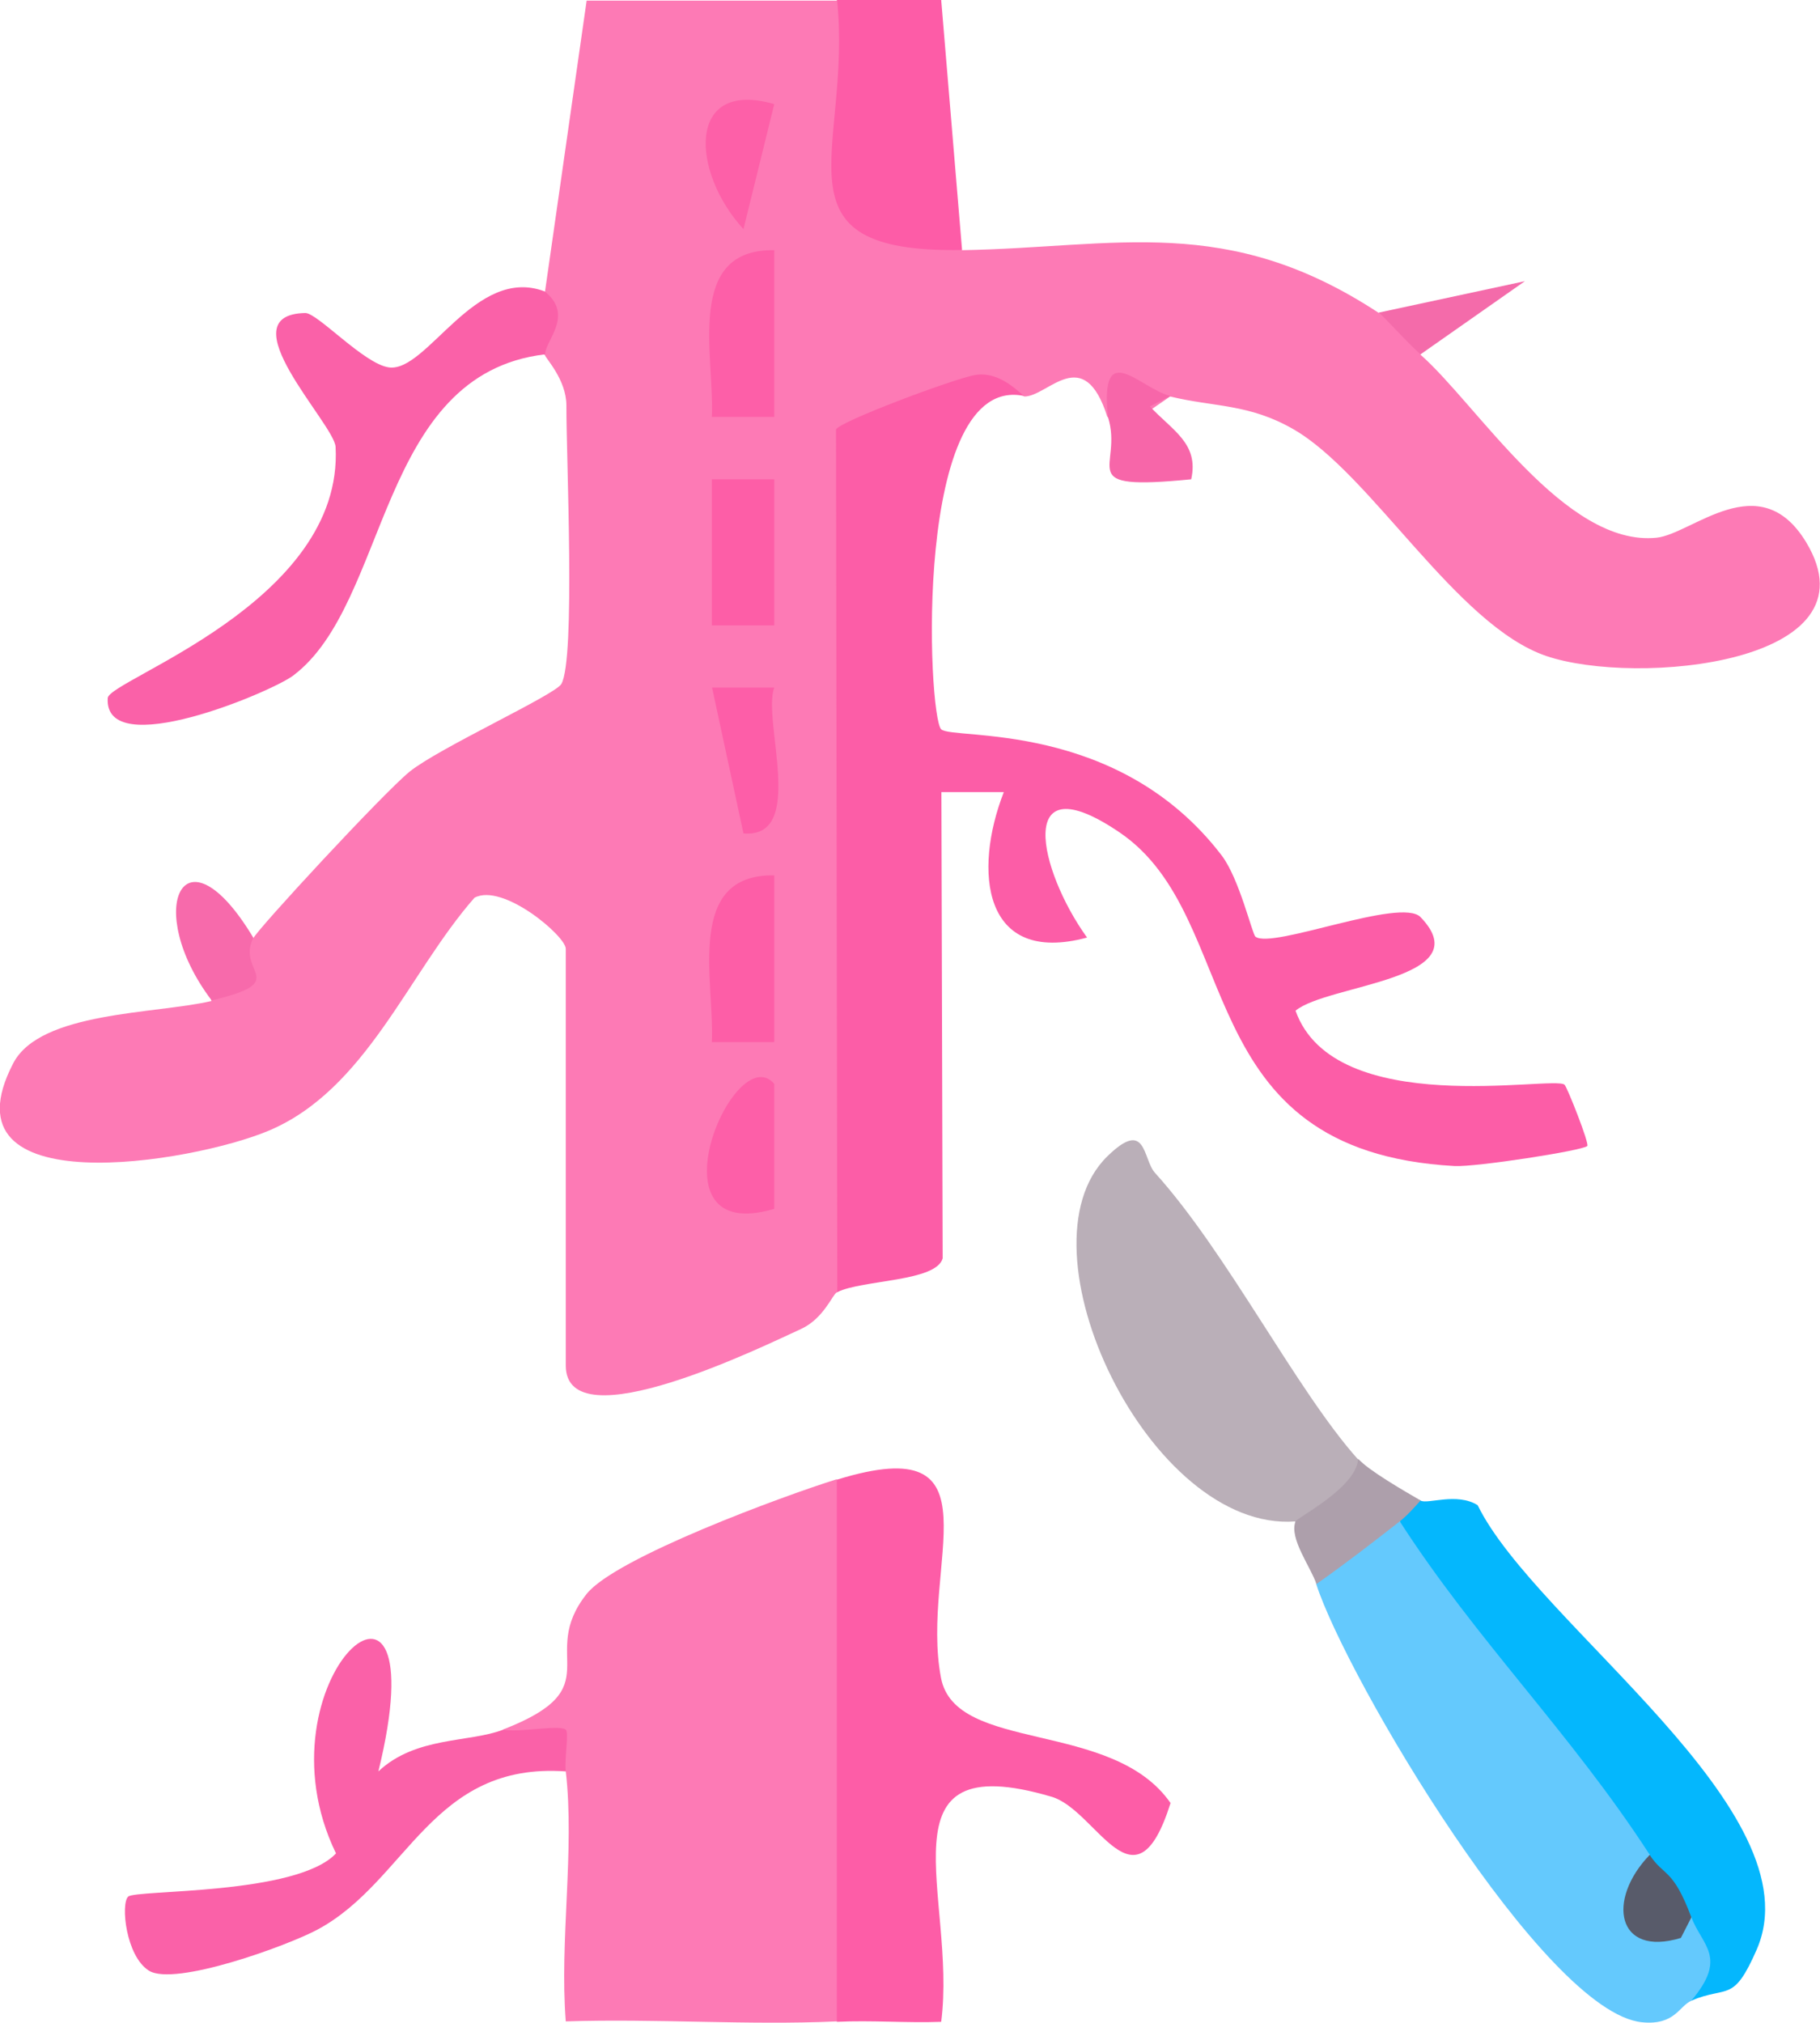 <?xml version="1.0" encoding="UTF-8"?>
<svg id="Layer_2" data-name="Layer 2" xmlns="http://www.w3.org/2000/svg" viewBox="0 0 86.34 95.97">
  <defs>
    <style>
      .cls-1 {
        fill: #64c9fd;
      }

      .cls-2 {
        fill: #f46baa;
      }

      .cls-3 {
        fill: #fd60a8;
      }

      .cls-4 {
        fill: #fd7ab5;
      }

      .cls-5 {
        fill: #585b6a;
      }

      .cls-6 {
        fill: #fa61a8;
      }

      .cls-7 {
        fill: #f76aab;
      }

      .cls-8 {
        fill: #fd5da7;
      }

      .cls-9 {
        fill: #f766a9;
      }

      .cls-10 {
        fill: #baafb8;
      }

      .cls-11 {
        fill: #04b7fd;
      }

      .cls-12 {
        fill: #ad9fab;
      }

      .cls-13 {
        fill: #fd5ca7;
      }

      .cls-14 {
        fill: #fd5ea7;
      }

      .cls-15 {
        fill: #fd5fa8;
      }

      .cls-16 {
        fill: #fc5da7;
      }

      .cls-17 {
        fill: #fd5ea8;
      }
    </style>
  </defs>
  <g id="Layer_5" data-name="Layer 5">
    <g>
      <path class="cls-4" d="M39.7,0c1.97,1.73,2.59,4.75,1.85,9.06,2.33.47,3.69,1.41,4.08,2.81,7.36-.13,12.56-1.76,19.77,2.97,2.43-.03,3.09.63,1.98,1.98,2.7,2.37,6.87,9.14,11.21,8.69,1.7-.18,4.88-3.43,7.09.21,3.5,5.79-8.08,6.85-12.33,5.4s-8.29-8.62-11.98-10.75c-2.13-1.23-3.78-1.05-5.86-1.56l-1.9,1.31c.26-1.7-.1-1.81-1.07-.32-1.13-3.58-2.83-.97-3.95-.99-1.12-.97-6.83,2.4-6.98,2.76l.06,38.57-1.98,1.18c-.19.09-.62,1.24-1.69,1.73-1.69.77-11.16,5.44-11.16,1.73v-19.77c0-.6-2.99-3.14-4.33-2.42-3.16,3.6-5.13,9.11-9.78,11.06-3.6,1.51-15.62,3.54-12.1-3.21,1.28-2.46,6.76-2.33,9.4-2.95-.36-1.59.39-2.62,1.98-2.97.26-.5,6.16-6.88,7.42-7.91,1.4-1.13,6.9-3.64,7.2-4.16.68-1.18.23-10.74.24-13.21,0-1.25-1.02-2.27-1.02-2.4-1.87-.77-1.87-1.76,0-2.97l1.98-13.84h11.86Z"/>
      <path class="cls-13" d="M44.65,0l.99,11.86c-9.26.16-5.19-4.73-5.93-11.86h4.94Z"/>
      <path class="cls-16" d="M48.6,18.79c-5.32-1.15-4.59,15.2-3.95,15.81.55.52,8.38-.47,13.31,5.99.84,1.11,1.44,3.72,1.6,3.85.8.6,6.9-1.89,7.83-.93,2.87,2.98-4.42,3.18-5.93,4.44,1.84,5.19,12.23,3.06,12.76,3.51.12.1,1.19,2.8,1.08,2.91-.23.22-5.27,1-6.29.95-12.75-.7-9.9-11.76-15.9-15.83-5.01-3.4-3.84,1.8-1.54,4.99-4.96,1.34-5.41-3.16-3.95-6.9h-2.96s.06,22.12.06,22.12c-.31,1.11-3.79,1.01-5,1.6l-.06-40.92c.1-.36,5.66-2.44,6.61-2.59,1.26-.2,2.18.99,2.35,1Z"/>
      <path class="cls-4" d="M39.7,70.2c.77.21,1.93.54,1.98,1.14.51,6.21.5,16.93,0,23.14l-1.98,1.42c-4.26.19-8.59-.14-12.86,0-.3-3.82.43-8.14,0-11.87-1.64-.26-2.63-.92-2.97-1.98,5.18-2.01,1.59-3.44,3.96-6.43,1.36-1.72,9.36-4.66,11.86-5.44Z"/>
      <path class="cls-8" d="M39.7,70.2c7.92-2.45,3.92,4.05,4.94,9.4.68,3.59,8.13,1.96,10.89,5.94-1.7,5.4-3.48.33-5.65-.3-8.35-2.46-4.47,4.76-5.23,10.68-1.64.06-3.31-.08-4.95,0v-25.71Z"/>
      <path class="cls-1" d="M78.26,88c-.02,2.05.64,3.04,1.98,2.97,3.16-1.01,2.52,2.78,0,3.95-.58.24-.78,1.18-2.35,1.02-4.64-.48-14.01-16.33-15.45-20.79-.15-2.41,1.68-3.79,3.95-2.97,4.73,2.64,12.23,10.15,11.86,15.82Z"/>
      <path class="cls-10" d="M61.45,72.18c-6.91.52-13.36-12.98-8.92-17.32,1.87-1.83,1.67.12,2.26.78,3.42,3.78,6.71,10.32,9.62,13.58,2.3,1.77-1.08,4.63-2.97,2.97Z"/>
      <path class="cls-6" d="M25.86,13.84c1.38,1.13,0,2.32,0,2.97-7.96.94-7.38,11.8-11.95,15.24-1.03.78-8.98,4.13-8.8,1.07.05-.88,11.21-4.54,10.81-11.92-.06-1.09-5.21-6.27-1.44-6.35.58-.01,2.79,2.42,3.97,2.58,1.81.25,4.1-4.87,7.4-3.6Z"/>
      <path class="cls-11" d="M67.39,71.19c.33.19,1.72-.4,2.71.22,2.75,5.64,16.12,14.53,13.23,21.1-1.11,2.53-1.35,1.68-3.09,2.4,1.74-2.06.5-2.61,0-3.95-1.9.42-2.79-1.37-1.98-2.97-3.76-5.8-8.2-10.14-11.86-15.82-.25-.91.08-1.24.99-.99Z"/>
      <path class="cls-6" d="M26.85,84.04c-6.38-.46-7.51,5.2-11.78,7.5-1.43.77-6.8,2.72-8.01,1.95-1.09-.69-1.34-3.17-.98-3.51s7.99-.06,9.86-2.05c-3.99-8.22,4.99-16.07,2.01-3.89,1.77-1.67,4.32-1.36,5.92-1.98.75.15,2.67-.25,2.97,0,.16.14-.07,1.39,0,1.98Z"/>
      <path class="cls-2" d="M67.39,16.81c-.63-.55-1.79-1.85-1.98-1.98l6.93-1.49-4.95,3.47Z"/>
      <path class="cls-12" d="M67.39,71.19c-.31.34-.62.7-.99.99-1.29,1.01-2.61,2.03-3.95,2.97-.25-.78-1.31-2.17-.99-2.97.08-.19,2.89-1.6,2.97-2.97.48.54,2.19,1.53,2.97,1.98Z"/>
      <path class="cls-9" d="M55.52,18.79l-.97.49c1.07,1.15,2.34,1.76,1.96,3.46-5.71.56-3.19-.54-3.95-2.96-.39-3.81,1.52-1.34,2.97-.99Z"/>
      <path class="cls-7" d="M12.02,44.49c-.84,1.65,1.85,2.07-1.98,2.97-3.27-4.31-1.34-8.5,1.98-2.97Z"/>
      <path class="cls-15" d="M36.73,11.87v7.91s-2.96,0-2.96,0c.13-2.92-1.28-7.98,2.96-7.91Z"/>
      <path class="cls-14" d="M36.73,41.53v7.91s-2.96,0-2.96,0c.13-2.92-1.28-7.98,2.96-7.91Z"/>
      <rect class="cls-14" x="33.77" y="22.74" width="2.96" height="6.93"/>
      <path class="cls-17" d="M36.73,32.62c-.58,1.56,1.55,7.17-1.46,6.92l-1.49-6.92h2.96Z"/>
      <path class="cls-3" d="M36.73,4.94l-1.46,5.93c-2.49-2.71-2.72-7.14,1.46-5.93Z"/>
      <path class="cls-15" d="M36.73,51.42v5.93c-6.12,1.82-1.9-8.14,0-5.93Z"/>
      <path class="cls-5" d="M80.24,90.96l-.5.98c-3.06.93-3.53-1.82-1.48-3.94.67,1.03,1.1.61,1.98,2.97Z"/>
    </g>
  </g>
</svg>